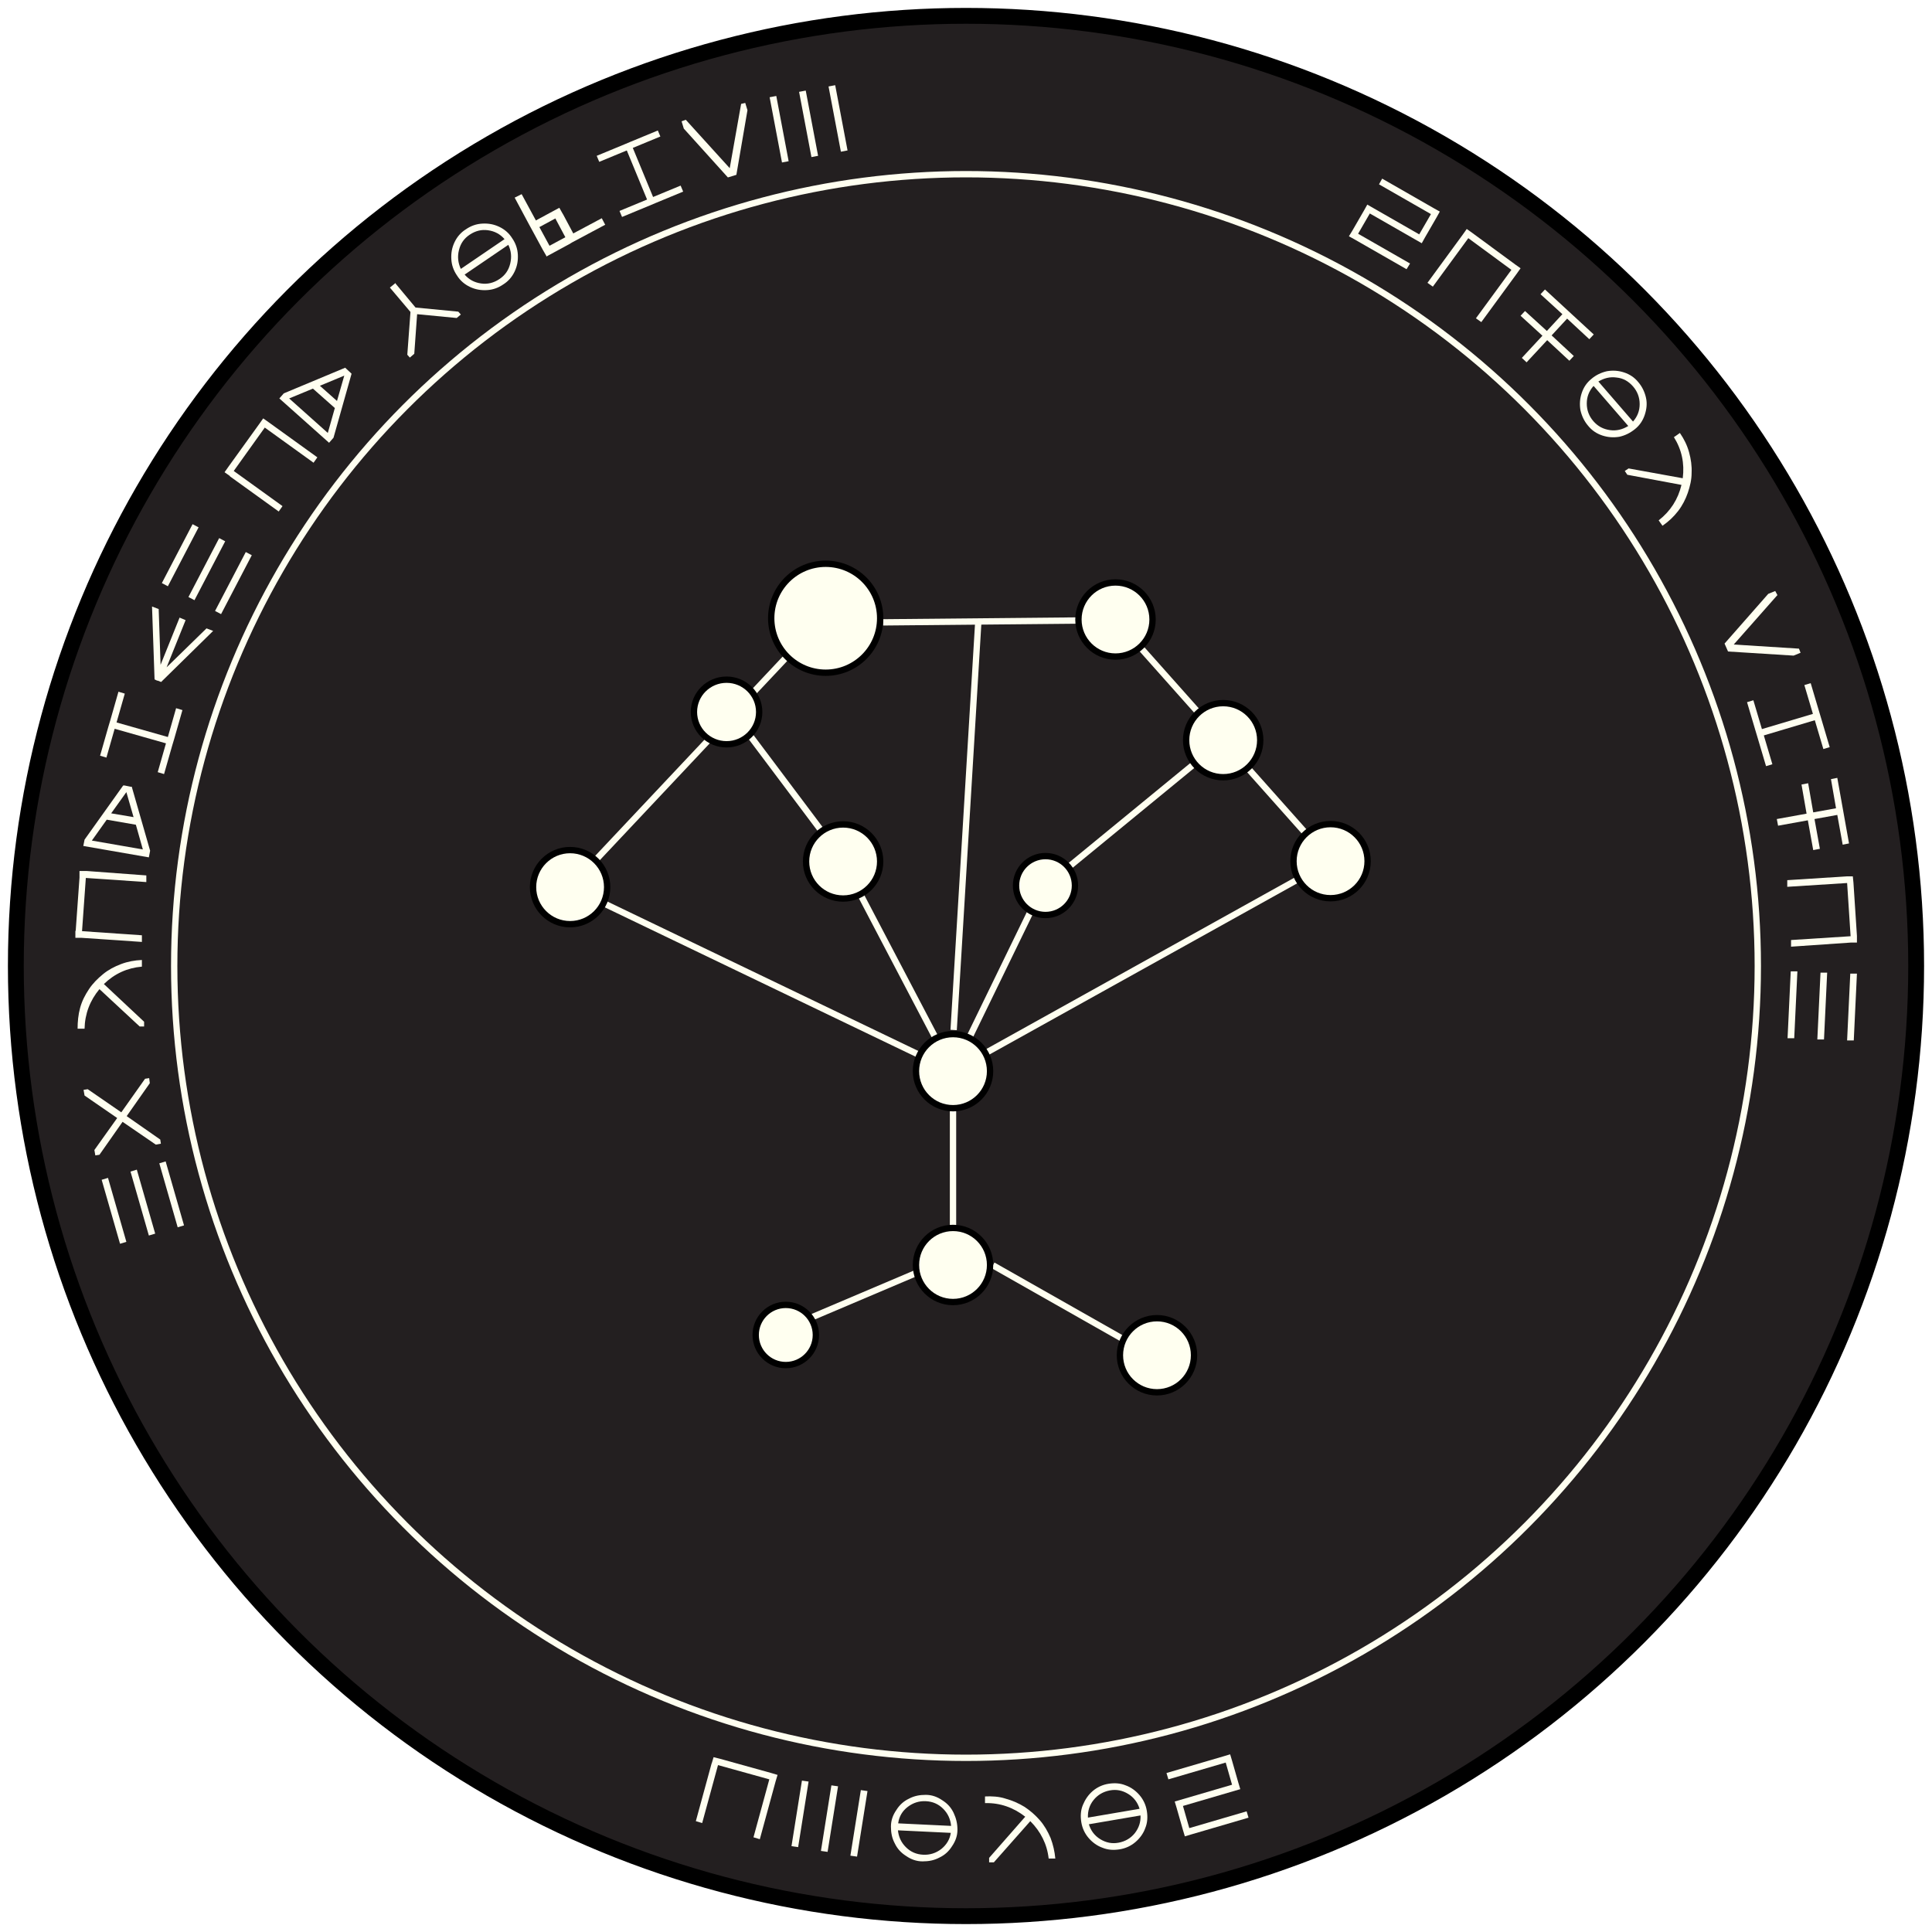 <?xml version="1.0" encoding="UTF-8"?><svg xmlns="http://www.w3.org/2000/svg" xmlns:xlink="http://www.w3.org/1999/xlink" viewBox="0 0 610 610"><defs><style>.cls-1{stroke-width:5px;}.cls-1,.cls-2,.cls-3,.cls-4,.cls-5,.cls-6,.cls-7,.cls-8,.cls-9,.cls-10,.cls-11,.cls-12,.cls-13,.cls-14,.cls-15{stroke-miterlimit:10;}.cls-1,.cls-2,.cls-3,.cls-4,.cls-5,.cls-6,.cls-7,.cls-8,.cls-9,.cls-10,.cls-13,.cls-14,.cls-15{stroke:#000;}.cls-1,.cls-12{fill:#231f20;}.cls-2{filter:url(#drop-shadow-6);}.cls-2,.cls-3,.cls-4,.cls-5,.cls-6,.cls-7,.cls-8,.cls-9,.cls-10,.cls-16,.cls-11,.cls-13,.cls-14,.cls-15{fill:ivory;}.cls-2,.cls-3,.cls-4,.cls-5,.cls-6,.cls-7,.cls-8,.cls-9,.cls-10,.cls-11,.cls-12,.cls-13,.cls-14,.cls-15{stroke-width:2px;}.cls-3{filter:url(#drop-shadow-1);}.cls-4{filter:url(#drop-shadow-4);}.cls-5{filter:url(#drop-shadow-7);}.cls-6{filter:url(#drop-shadow-2);}.cls-7{filter:url(#drop-shadow-3);}.cls-8{filter:url(#drop-shadow-5);}.cls-9{filter:url(#drop-shadow-9);}.cls-10{filter:url(#drop-shadow-8);}.cls-11,.cls-12{stroke:ivory;}.cls-13{filter:url(#drop-shadow-12);}.cls-14{filter:url(#drop-shadow-11);}.cls-15{filter:url(#drop-shadow-10);}</style><filter id="drop-shadow-1" filterUnits="userSpaceOnUse"><feOffset dx="0" dy="0"/><feGaussianBlur result="blur" stdDeviation="12"/><feFlood flood-color="ivory" flood-opacity=".8"/><feComposite in2="blur" operator="in"/><feComposite in="SourceGraphic"/></filter><filter id="drop-shadow-2" filterUnits="userSpaceOnUse"><feOffset dx="0" dy="0"/><feGaussianBlur result="blur-2" stdDeviation="12"/><feFlood flood-color="ivory" flood-opacity=".8"/><feComposite in2="blur-2" operator="in"/><feComposite in="SourceGraphic"/></filter><filter id="drop-shadow-3" filterUnits="userSpaceOnUse"><feOffset dx="0" dy="0"/><feGaussianBlur result="blur-3" stdDeviation="12"/><feFlood flood-color="ivory" flood-opacity=".8"/><feComposite in2="blur-3" operator="in"/><feComposite in="SourceGraphic"/></filter><filter id="drop-shadow-4" filterUnits="userSpaceOnUse"><feOffset dx="0" dy="0"/><feGaussianBlur result="blur-4" stdDeviation="12"/><feFlood flood-color="ivory" flood-opacity=".8"/><feComposite in2="blur-4" operator="in"/><feComposite in="SourceGraphic"/></filter><filter id="drop-shadow-5" filterUnits="userSpaceOnUse"><feOffset dx="0" dy="0"/><feGaussianBlur result="blur-5" stdDeviation="12"/><feFlood flood-color="ivory" flood-opacity=".8"/><feComposite in2="blur-5" operator="in"/><feComposite in="SourceGraphic"/></filter><filter id="drop-shadow-6" filterUnits="userSpaceOnUse"><feOffset dx="0" dy="0"/><feGaussianBlur result="blur-6" stdDeviation="12"/><feFlood flood-color="ivory" flood-opacity=".8"/><feComposite in2="blur-6" operator="in"/><feComposite in="SourceGraphic"/></filter><filter id="drop-shadow-7" filterUnits="userSpaceOnUse"><feOffset dx="0" dy="0"/><feGaussianBlur result="blur-7" stdDeviation="12"/><feFlood flood-color="ivory" flood-opacity=".8"/><feComposite in2="blur-7" operator="in"/><feComposite in="SourceGraphic"/></filter><filter id="drop-shadow-8" filterUnits="userSpaceOnUse"><feOffset dx="0" dy="0"/><feGaussianBlur result="blur-8" stdDeviation="12"/><feFlood flood-color="ivory" flood-opacity=".8"/><feComposite in2="blur-8" operator="in"/><feComposite in="SourceGraphic"/></filter><filter id="drop-shadow-9" filterUnits="userSpaceOnUse"><feOffset dx="0" dy="0"/><feGaussianBlur result="blur-9" stdDeviation="12"/><feFlood flood-color="ivory" flood-opacity=".8"/><feComposite in2="blur-9" operator="in"/><feComposite in="SourceGraphic"/></filter><filter id="drop-shadow-10" filterUnits="userSpaceOnUse"><feOffset dx="0" dy="0"/><feGaussianBlur result="blur-10" stdDeviation="12"/><feFlood flood-color="ivory" flood-opacity=".8"/><feComposite in2="blur-10" operator="in"/><feComposite in="SourceGraphic"/></filter><filter id="drop-shadow-11" filterUnits="userSpaceOnUse"><feOffset dx="0" dy="0"/><feGaussianBlur result="blur-11" stdDeviation="12"/><feFlood flood-color="ivory" flood-opacity=".8"/><feComposite in2="blur-11" operator="in"/><feComposite in="SourceGraphic"/></filter><filter id="drop-shadow-12" filterUnits="userSpaceOnUse"><feOffset dx="0" dy="0"/><feGaussianBlur result="blur-12" stdDeviation="12"/><feFlood flood-color="ivory" flood-opacity=".8"/><feComposite in2="blur-12" operator="in"/><feComposite in="SourceGraphic"/></filter></defs><g id="large_circle"><circle class="cls-1" cx="305" cy="305" r="300"/></g><g id="left_text"><g><path class="cls-16" d="M34.1,371.9l5.8,20.2-2,.6-5.8-20.2,2-.6Zm9.1-2.6l5.8,20.2-2,.6-5.8-20.2,2-.6Zm9.1-2.6l5.8,20.2-2,.6-5.8-20.2,2-.6Z"/><path class="cls-16" d="M26.4,344.1l1.3-.2,10.6,7.3,7.5-10.6,1.3-.2,.2,1.6-7.3,10.4,10.6,7.4,.2,1.3-1.6,.3-10.5-7.2-7.3,10.4-1.3,.2-.3-1.7,7.2-10.1-10.3-7.1-.3-1.7Z"/><path class="cls-16" d="M26.6,324.8h-2.1c0-2.2,.2-4.4,.8-6.6,.6-2.2,1.6-4.1,2.8-5.9,1.2-1.8,2.7-3.3,4.4-4.7,1.7-1.4,3.6-2.4,5.7-3.2s4.3-1.2,6.6-1.3v2.1c-4.6,.4-8.6,2.2-12,5.5l12.7,11.9v1.5h-1.4l-12.7-11.8c-3,3.6-4.6,7.8-4.7,12.5Z"/><path class="cls-16" d="M25.9,296.1h-2.1v-2.2h.1l1.2-16.8v-2.1h2.2l18.9,1.4v2.1l-19.1-1.3-1.2,16.8,18.9,1.3v2.1l-19.1-1.3Z"/><path class="cls-16" d="M41.6,248.4l5.8,20.2-.4,2.1-20.7-3.6,.4-2h0l12.2-17.1h.4l1.9,.4h.4Zm1.3,12l-9.2-1.6-4.7,6.6,16.1,2.8-2.2-7.8Zm-.7-2.3l-2.3-8-4.8,6.7,7.1,1.2Z"/><path class="cls-16" d="M39.4,219l-2.6,9.1,16.2,4.6,2.6-9.1,2,.6-2.6,9.1-.6,2-2.6,9.1-2-.6,2.6-9.1-16.2-4.6-2.6,9.1-2-.6,2.6-9.1,.6-2,2.6-9.1,2,.6Z"/><path class="cls-16" d="M50.8,215.3h0l-1-.4h-.2l-.8-.4h0l-.8-23h0l2.1,.8,.6,17.6,6-14.9,1.9,.8-6,14.9,12.6-12.3,2.1,.8h0l-16.4,16.1Z"/><path class="cls-16" d="M62.7,166.5l-9.7,18.6-1.9-1,9.7-18.6,1.9,1Zm8.4,4.4l-9.7,18.6-1.9-1,9.7-18.6,1.9,1Zm8.4,4.4l-9.7,18.6-1.9-1,9.7-18.6,1.9,1Z"/><path class="cls-16" d="M72.6,150.3l-1.7-1.2,1.2-1.7h0l9.8-13.6,1.2-1.7,1.7,1.2,15.4,11.1-1.2,1.7-15.4-11.1-9.8,13.7,15.4,11.1-1.2,1.7-15.4-11.1Z"/><path class="cls-16" d="M111,118l-5.7,20.2-1.4,1.6-15.7-14,1.4-1.6h0l19.4-8.1,.3,.3,1.4,1.3,.3,.3Zm-5.2,10.9l-7-6.2-7.5,3.1,12.2,10.9,2.2-7.8Zm.6-2.3l2.3-8-7.7,3.2,5.4,4.8Z"/><path class="cls-16" d="M124.7,89.3l6.5,7.8h0l13.5,1.3,.8,.9-1.3,1.1-12.5-1.2-.9,12.5-1.4,1.2-.8-.9,1-13.5h0l-6.5-7.7,1.6-1.3Z"/><path class="cls-16" d="M148.4,90.6c-1.7-.8-3.1-2-4.1-3.6-1.1-1.6-1.7-3.3-1.8-5.2-.1-1.9,.2-3.6,1-5.3,.8-1.7,2-3.1,3.6-4.1,1.6-1.1,3.3-1.7,5.2-1.8,1.9-.1,3.6,.2,5.3,1,1.7,.8,3.1,2,4.1,3.6,1.1,1.6,1.7,3.3,1.8,5.2,.1,1.9-.2,3.6-1,5.3-.8,1.7-2,3.1-3.6,4.1-1.6,1.1-3.3,1.7-5.2,1.8-1.9,.1-3.6-.2-5.3-1Zm-2.9-5.7l13.8-9.4c-1.4-1.6-3.1-2.5-5.2-2.8-2.1-.3-4,.2-5.8,1.4-1.8,1.2-2.9,2.8-3.4,4.9-.5,2-.3,4,.6,5.9Zm1.2,1.8c1.4,1.6,3.1,2.5,5.2,2.8,2.1,.3,4-.2,5.8-1.4,1.8-1.2,2.9-2.8,3.4-4.9s.3-4-.6-5.9l-13.8,9.4Z"/><path class="cls-16" d="M191,71l-10.3,5.5-1,.6h0l-7.2,3.9v-.2l-1.1-1.9-3.2-5.9-1.2-2.2-4.5-8.4,2.2-1.1,4.5,8.3,7.4-4,.9,1.6,.3,.5,3.2,6,9-4.8,1.1,2.1Zm-15.7-2l-5,2.7,3.2,5.9,5-2.7-3.2-6Z"/><path class="cls-16" d="M208.5,43.1l-8.7,3.6,6.4,15.5,8.7-3.6,.8,1.9-8.7,3.6-1.9,.8-8.7,3.6-.8-1.9,8.7-3.6-6.4-15.5-8.7,3.6-.8-1.9,8.7-3.6,1.9-.8,8.7-3.6,.8,1.9Z"/><path class="cls-16" d="M216.6,37.9l13.8,15.2,3.6-20.3,1.3-.3,.7,2.3-3.5,20.4-2.6,.8h-.1l-13.9-15.4-.7-2.3,1.4-.5Z"/><path class="cls-16" d="M249,50.9l-2.1,.4-3.9-20.6,2.1-.4,3.9,20.6Zm9.3-1.7l-2.1,.4-3.9-20.6,2.1-.4,3.9,20.6Zm9.3-1.7l-2.1,.4-3.9-20.6,2.1-.4,3.9,20.6Z"/></g></g><g id="name"><g><path class="cls-16" d="M224.7,556.8l.6-2,2,.5h0l16.2,4.5,2,.6-.6,2-5,18.3-2-.6,5-18.3-16.2-4.5-5,18.3-2-.6,5-18.3Z"/><path class="cls-16" d="M252,583.2l-2.1-.3,3.3-20.7,2.1,.3-3.3,20.7Zm9.3,1.5l-2.1-.3,3.3-20.7,2.1,.3-3.3,20.7Zm9.3,1.5l-2.1-.3,3.3-20.7,2.1,.3-3.3,20.7Z"/><path class="cls-16" d="M282.5,582c-.9-1.7-1.2-3.4-1.2-5.3,0-1.9,.6-3.6,1.7-5.2,1-1.6,2.3-2.8,4-3.6,1.7-.9,3.4-1.2,5.3-1.2,1.9,0,3.6,.6,5.2,1.7,1.6,1,2.8,2.3,3.6,4s1.2,3.4,1.2,5.3-.6,3.6-1.7,5.2c-1,1.6-2.3,2.8-4,3.6-1.7,.9-3.4,1.2-5.3,1.2-1.9,0-3.6-.6-5.2-1.7-1.6-1-2.8-2.3-3.6-4Zm1-4.2c.2,2.1,1,3.9,2.5,5.4,1.5,1.5,3.3,2.3,5.5,2.4,2.1,.1,4-.5,5.7-1.8,1.6-1.3,2.7-3,3-5.1l-16.7-.8Zm.1-2.1l16.7,.8c-.2-2.1-1-3.9-2.5-5.4-1.5-1.5-3.3-2.3-5.5-2.4-2.1-.1-4,.5-5.7,1.8s-2.7,3-3,5.1Z"/><path class="cls-16" d="M311,569.3v-2.1c2.1-.1,4.4,0,6.5,.7,2.2,.6,4.2,1.5,6,2.6,1.8,1.2,3.4,2.6,4.8,4.2,1.4,1.6,2.5,3.5,3.4,5.6,.8,2.1,1.3,4.3,1.5,6.5h-2.1c-.5-4.5-2.5-8.5-5.8-11.8l-11.5,13h-1.5v-1.4l11.4-13c-3.7-2.9-7.9-4.4-12.6-4.3Z"/><path class="cls-16" d="M343.7,580.3c-1.2-1.4-2-3.1-2.3-5-.3-1.9-.2-3.7,.5-5.4s1.7-3.2,3.1-4.4c1.4-1.2,3.1-2,5-2.3,1.9-.3,3.7-.2,5.4,.5,1.7,.6,3.2,1.7,4.4,3.1,1.2,1.4,2,3.1,2.3,5,.3,1.9,.2,3.7-.5,5.4-.6,1.7-1.7,3.2-3.1,4.4-1.4,1.2-3.1,2-5,2.3-1.9,.3-3.7,.2-5.4-.5-1.7-.6-3.2-1.7-4.4-3.1Zm-.3-6.4l16.4-2.8c-.6-2-1.8-3.6-3.6-4.7-1.8-1.1-3.7-1.5-5.8-1.1-2.1,.4-3.8,1.4-5.1,3-1.3,1.6-1.9,3.5-1.8,5.6Zm.4,2.1c.6,2,1.8,3.6,3.6,4.7,1.8,1.1,3.7,1.5,5.8,1.1,2.1-.4,3.8-1.4,5.1-3,1.3-1.7,1.9-3.5,1.8-5.6l-16.4,2.8Z"/><path class="cls-16" d="M394.2,573.9l-18.1,5.3-2,.6-.6-2-2-7-.3-1-.3-1,18.1-5.3-2-7-18.1,5.3-.6-2,18.1-5.3,2-.6,.6,2,2,7,.3,1,.3,1-18.1,5.3,2,7,18.1-5.3,.6,2Z"/></g></g><g id="right_text"><g><path class="cls-16" d="M444.1,85l-16.4-9.4-1.8-1,1.1-1.8,3.7-6.4,.5-.9,.5-.9,16.4,9.4,3.7-6.4-16.4-9.4,1-1.8,16.4,9.4,1.8,1-1,1.8-3.7,6.4-.5,.9-.5,.9-16.4-9.4-3.7,6.4,16.4,9.4-1.1,1.8Z"/><path class="cls-16" d="M461.9,74l1.2-1.7,1.7,1.2h0l13.6,10,1.7,1.2-1.2,1.7-11.2,15.3-1.7-1.2,11.2-15.3-13.6-10-11.2,15.3-1.7-1.2,11.2-15.3Z"/><path class="cls-16" d="M482,114.4l-1.5-1.4,6.5-7-6.9-6.3,1.4-1.5,6.9,6.3,4.9-5.3-6.9-6.3,1.4-1.5,15.4,14.2-1.4,1.5-7-6.5-4.9,5.3,7,6.5-1.4,1.5-7-6.5-6.5,7Z"/><path class="cls-16" d="M499.4,124.1c.6-1.8,1.6-3.3,3.1-4.5,1.4-1.2,3.1-2,4.9-2.4,1.8-.3,3.6-.2,5.4,.4,1.8,.6,3.3,1.6,4.5,3.1,1.2,1.4,2,3.1,2.4,4.9s.2,3.6-.4,5.4c-.6,1.8-1.6,3.3-3.1,4.5s-3.1,2-4.9,2.4c-1.8,.3-3.6,.2-5.4-.4-1.8-.6-3.3-1.6-4.5-3.1-1.2-1.4-2-3.1-2.4-4.9-.3-1.8-.2-3.6,.4-5.4Zm3.7-2.2c-1.4,1.6-2.1,3.4-2.1,5.5,0,2.1,.7,4,2.1,5.6,1.4,1.6,3.1,2.5,5.2,2.8,2.1,.3,4-.2,5.8-1.3l-10.9-12.6Zm1.6-1.4l10.9,12.6c1.4-1.6,2.1-3.4,2.1-5.5,0-2.1-.7-4-2.1-5.6s-3.1-2.6-5.2-2.8c-2.1-.3-4,.2-5.8,1.3Z"/><path class="cls-16" d="M528.7,137.9l1.7-1.2c1.3,1.9,2.3,3.9,2.9,6.1,.6,2.2,.9,4.3,.8,6.5,0,2.2-.5,4.2-1.2,6.3-.7,2-1.7,4-3.1,5.8-1.4,1.8-3,3.3-4.9,4.6l-1.2-1.7c3.7-2.9,6.1-6.6,7.2-11.2l-17.1-3.2-.8-1.2,1.2-.8,17.1,3.1c.6-4.7-.3-9-2.8-13Z"/><path class="cls-16" d="M561,188.1l-13.6,15.4,20.6,1.3,.5,1.3-2.2,.9-20.7-1.3-1.1-2.5h0l13.8-15.7,2.2-.9,.7,1.3Z"/><path class="cls-16" d="M575.7,236.5l-2.7-9.1-16.1,4.8,2.7,9.1-2,.6-2.7-9.1-.6-2-2.7-9.1,2-.6,2.7,9.1,16.1-4.8-2.7-9.1,2-.6,2.7,9.1,.6,2,2.7,9.1-2,.6Z"/><path class="cls-16" d="M561.4,260.7l-.4-2.1,9.4-1.7-1.6-9.2,2.1-.4,1.6,9.2,7.2-1.3-1.6-9.2,2-.4,3.7,20.7-2,.4-1.7-9.4-7.2,1.3,1.7,9.4-2.1,.4-1.7-9.4-9.4,1.7Z"/><path class="cls-16" d="M582.9,276.7h2.1l.2,2h0l1.1,16.8v2.1h-1.9l-18.9,1.3v-2.1l18.8-1.2-1.1-16.8-18.9,1.2v-2.1l18.8-1.2Z"/><path class="cls-16" d="M564.4,327.7l1-21h2.1l-1,21.1h-2.1Zm9.4,.4l1-21h2.1l-1,21.1h-2.1Zm9.4,.3l1-21h2.1l-1,21.1h-2.1Z"/></g></g><g id="small_circle"><circle class="cls-12" cx="305" cy="305" r="250"/></g><g id="constellation"><line class="cls-11" x1="300.9" y1="399.4" x2="300.9" y2="338.2"/><line class="cls-11" x1="256.6" y1="415.8" x2="291.7" y2="400.9"/><line class="cls-11" x1="354.4" y1="422.7" x2="313.5" y2="399.5"/><line class="cls-11" x1="300.9" y1="338.2" x2="328.8" y2="280.8"/><line class="cls-11" x1="266.2" y1="272" x2="300.9" y2="338.2"/><line class="cls-11" x1="249.9" y1="205.8" x2="180" y2="280.1"/><line class="cls-11" x1="342.1" y1="195.9" x2="278.8" y2="196.5"/><line class="cls-11" x1="180" y1="280.1" x2="300.9" y2="338.2"/><line class="cls-11" x1="420.1" y1="271.9" x2="300.9" y2="338.2"/><line class="cls-11" x1="328.8" y1="280.8" x2="386.2" y2="233.7"/><line class="cls-11" x1="258.9" y1="261.7" x2="236.9" y2="232.4"/><line class="cls-11" x1="352.2" y1="195.6" x2="420.1" y2="271.9"/><line class="cls-11" x1="301.1" y1="325.2" x2="308.9" y2="196.1"/><circle class="cls-3" cx="180" cy="280.1" r="11.7"/><circle class="cls-6" cx="300.9" cy="338.2" r="11.7"/><ellipse class="cls-7" cx="229.4" cy="224.8" rx="10.3" ry="10.2"/><circle class="cls-4" cx="386.2" cy="233.7" r="11.7"/><circle class="cls-8" cx="266.2" cy="272" r="11.7"/><circle class="cls-2" cx="352.2" cy="195.6" r="11.7"/><circle class="cls-5" cx="260.7" cy="195.2" r="17.2"/><circle class="cls-10" cx="300.9" cy="399.4" r="11.7"/><circle class="cls-9" cx="365.3" cy="427.9" r="11.7"/><circle class="cls-15" cx="420.1" cy="271.9" r="11.7"/><circle class="cls-14" cx="248.1" cy="421.5" r="9.5"/><circle class="cls-13" cx="330.1" cy="279.6" r="9.3"/></g></svg>